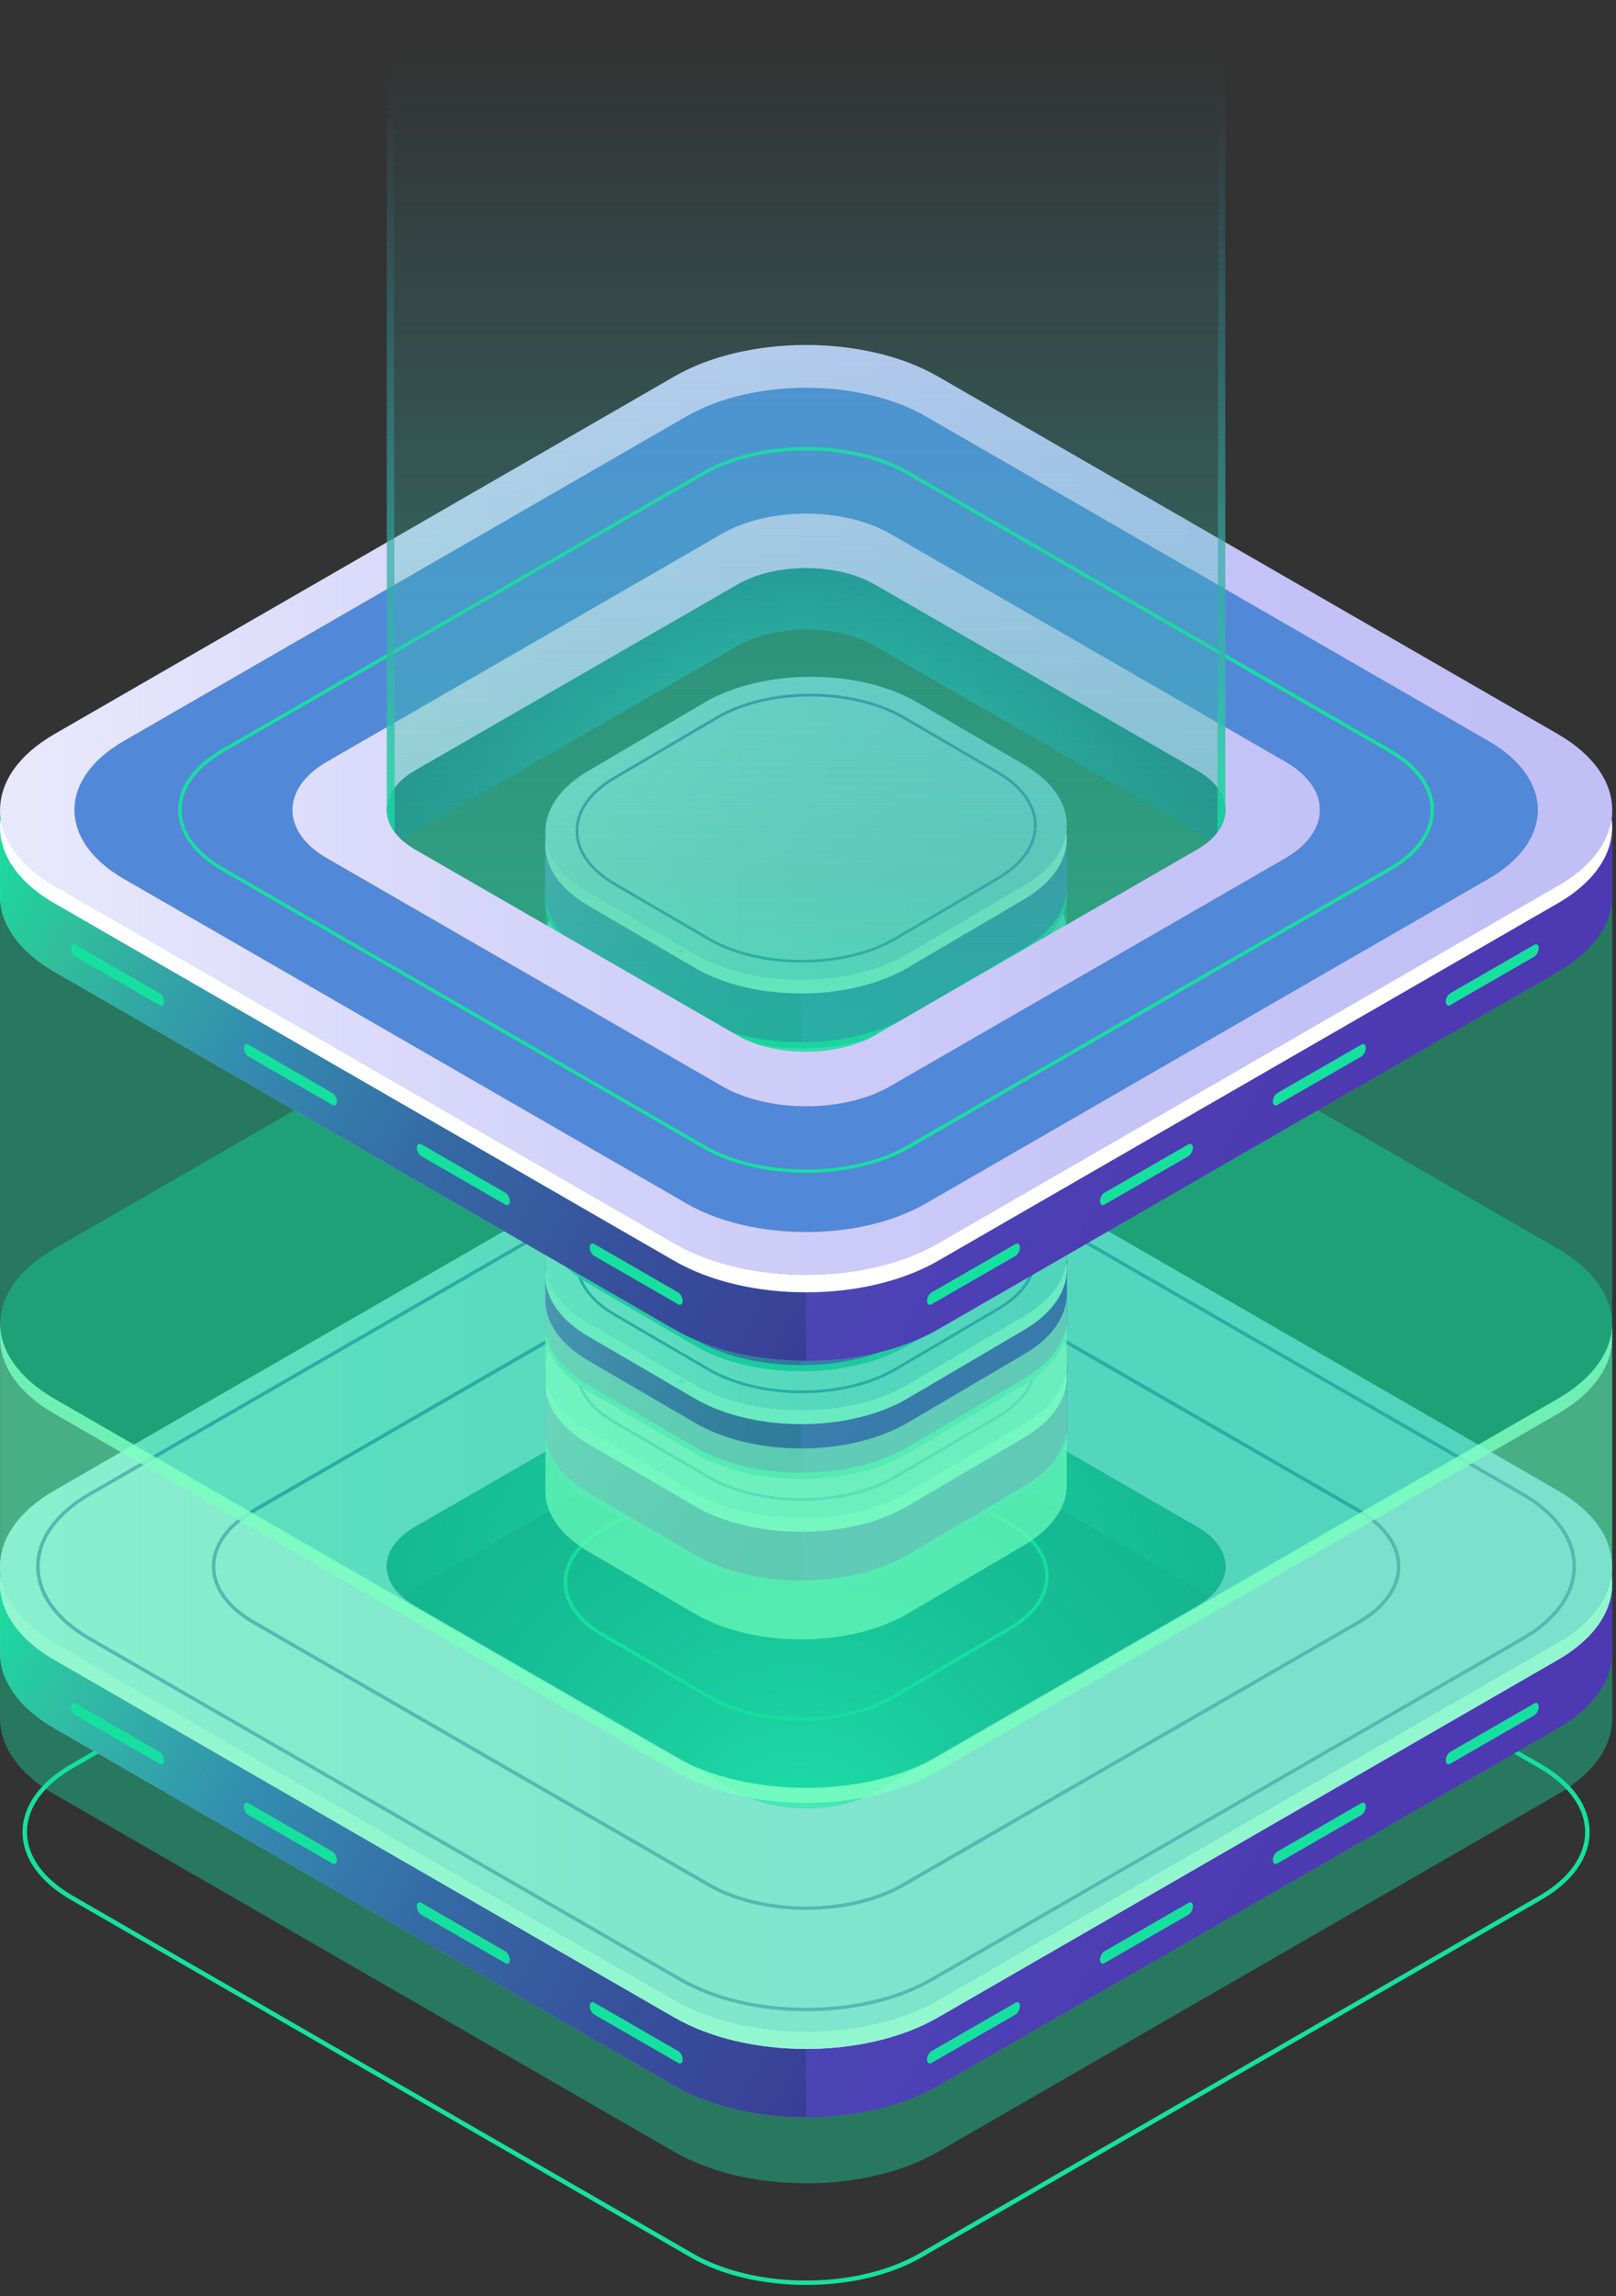<svg width="119" height="169" viewBox="0 0 119 169" fill="none" xmlns="http://www.w3.org/2000/svg">
<rect x="0" y="0" width="119" height="169" fill="#333333" stroke="none"/>
<path d="M59.359 168.167C56.282 168.167 53.212 167.491 50.872 166.146L5.217 139.823C2.923 138.504 1.66 136.732 1.66 134.835C1.66 132.944 2.923 131.172 5.217 129.846L50.872 103.523C55.552 100.826 63.165 100.826 67.845 103.523L113.5 129.846C115.795 131.172 117.057 132.937 117.057 134.835C117.057 136.725 115.795 138.497 113.5 139.823L67.845 166.146C65.505 167.491 62.435 168.167 59.359 168.167ZM59.359 101.823C56.341 101.823 53.33 102.486 51.036 103.806L5.381 130.128C3.192 131.388 1.989 133.062 1.989 134.828C1.989 136.6 3.192 138.268 5.381 139.535L51.036 165.857C55.625 168.502 63.093 168.502 67.681 165.857L113.336 139.535C115.525 138.274 116.728 136.6 116.728 134.835C116.728 133.069 115.525 131.395 113.336 130.128L67.681 103.806C65.387 102.486 62.369 101.823 59.359 101.823Z" fill="#16E09E"/>
<path opacity="0.4" d="M118.72 126.301V120.991L115.861 122.297C116.939 115.792 107.42 130.647 104.501 131.054L71.79 150.155L57.512 151.134L11.942 131.822L12.994 131.218C9.102 129.4 6.999 125.244 4.895 121.457L1.825 123.282L0.004 121.161V126.472C0.004 128.494 1.339 130.522 4.014 132.058L49.669 158.38C55.014 161.459 63.711 161.459 69.055 158.38L114.71 132.058C117.34 130.542 118.674 128.559 118.72 126.57C118.72 126.472 118.714 126.387 118.72 126.301Z" fill="#16E09E"/>
<path d="M118.72 121.443V115.286L115.861 113.698C115.052 118.575 109.307 121.785 104.501 122.454L71.79 141.556L57.512 146.702L11.942 123.222L12.994 122.612C9.102 120.793 6.999 116.638 4.895 112.851L1.825 114.676L0.004 115.188V121.614C0.004 123.636 1.339 125.664 4.014 127.2L49.669 153.523C55.014 156.601 63.711 156.601 69.055 153.523L114.71 127.2C117.34 125.684 118.674 123.701 118.72 121.712C118.72 121.621 118.714 121.535 118.72 121.443Z" fill="url(#paint0_linear_123_12420)"/>
<path d="M118.72 121.443V115.286L115.861 113.698C115.052 118.575 109.307 121.785 104.501 122.454L71.79 141.556L57.512 146.702L11.942 123.222L12.994 122.612C9.102 120.793 6.999 116.638 4.895 112.851L1.825 114.676L0.004 115.188V121.614C0.004 123.636 1.339 125.664 4.014 127.2L49.669 153.523C55.014 156.601 63.711 156.601 69.055 153.523L114.71 127.2C117.34 125.684 118.674 123.701 118.72 121.712C118.72 121.621 118.714 121.535 118.72 121.443Z" fill="url(#paint1_linear_123_12420)"/>
<path opacity="0.3" d="M104.502 122.455L71.791 141.556L59.366 146.04V155.834C62.877 155.834 66.387 155.066 69.063 153.523L114.718 127.201C117.347 125.684 118.682 123.702 118.728 121.713C118.728 121.621 118.728 121.536 118.721 121.444L118.728 125.619V115.287L116.111 113.836H115.835C114.941 118.634 109.255 121.792 104.502 122.455Z" fill="#7C4EFF"/>
<path d="M49.663 147.195L4.008 120.872C-1.336 117.794 -1.336 112.779 4.008 109.694L49.663 83.371C55.008 80.293 63.705 80.293 69.05 83.371L114.705 109.694C120.049 112.772 120.049 117.787 114.705 120.872L69.05 147.195C63.712 150.28 55.014 150.28 49.663 147.195Z" fill="url(#paint2_linear_123_12420)"/>
<path d="M54.319 131.88L30.574 118.194C27.793 116.592 27.793 113.98 30.574 112.378L54.319 98.692C57.099 97.09 61.622 97.09 64.403 98.692L88.147 112.378C90.928 113.98 90.928 116.586 88.147 118.194L64.403 131.88C61.622 133.489 57.099 133.489 54.319 131.88Z" fill="#7C4EFF"/>
<path d="M54.319 131.88L30.574 118.194C27.793 116.592 27.793 113.98 30.574 112.378L54.319 98.692C57.099 97.09 61.622 97.09 64.403 98.692L88.147 112.378C90.928 113.98 90.928 116.586 88.147 118.194L64.403 131.88C61.622 133.489 57.099 133.489 54.319 131.88Z" fill="url(#paint3_radial_123_12420)"/>
<path d="M29.659 117.544C29.922 117.315 30.224 117.098 30.573 116.894L54.317 103.208C57.098 101.606 61.621 101.606 64.402 103.208L88.146 116.894C88.495 117.098 88.804 117.315 89.06 117.544C90.881 115.949 90.572 113.776 88.146 112.378L64.402 98.692C61.621 97.09 57.098 97.09 54.317 98.692L30.573 112.378C28.14 113.783 27.838 115.949 29.659 117.544Z" fill="url(#paint4_radial_123_12420)"/>
<path d="M59.359 148.022C55.994 148.022 52.621 147.28 50.057 145.803L6.545 120.721C4.041 119.277 2.66 117.347 2.66 115.286C2.66 113.225 4.041 111.295 6.545 109.851L50.051 84.769C55.178 81.809 63.527 81.816 68.655 84.769L112.167 109.851C114.671 111.295 116.052 113.225 116.052 115.286C116.052 117.347 114.671 119.277 112.167 120.721L68.661 145.803C66.097 147.287 62.732 148.022 59.359 148.022ZM50.189 145.587C55.251 148.501 63.481 148.501 68.536 145.587L112.042 120.505C114.468 119.107 115.795 117.256 115.795 115.286C115.795 113.317 114.461 111.466 112.042 110.068L68.53 84.986C63.468 82.072 55.238 82.072 50.182 84.986L6.677 110.068C4.251 111.466 2.923 113.317 2.923 115.286C2.923 117.256 4.258 119.107 6.684 120.505L50.189 145.587Z" fill="#5351AF"/>
<path d="M59.361 140.565C56.757 140.565 54.154 139.994 52.169 138.852L18.61 119.507C16.67 118.391 15.599 116.888 15.599 115.286C15.599 113.685 16.67 112.188 18.61 111.065L52.169 91.721C56.133 89.436 62.582 89.436 66.552 91.721L100.112 111.065C102.051 112.188 103.122 113.685 103.122 115.286C103.122 116.888 102.051 118.385 100.112 119.507L66.552 138.852C64.567 139.994 61.964 140.565 59.361 140.565ZM59.361 90.257C56.803 90.257 54.246 90.822 52.3 91.944L18.741 111.289C16.881 112.359 15.855 113.783 15.855 115.286C15.855 116.789 16.881 118.214 18.741 119.284L52.3 138.628C56.192 140.873 62.529 140.873 66.421 138.628L99.98 119.284C101.84 118.214 102.866 116.796 102.866 115.286C102.866 113.783 101.84 112.359 99.98 111.289L66.421 91.944C64.475 90.822 61.918 90.257 59.361 90.257Z" fill="#5351AF"/>
<g opacity="0.4">
<path d="M54.319 131.88L30.574 118.194C27.793 116.592 27.793 113.98 30.574 112.378L54.319 98.692C57.099 97.09 61.622 97.09 64.403 98.692L88.147 112.378C90.928 113.98 90.928 116.586 88.147 118.194L64.403 131.88C61.622 133.489 57.099 133.489 54.319 131.88Z" fill="#16E09E"/>
</g>
<path d="M114.711 120.879L69.056 147.201C63.712 150.28 55.015 150.28 49.67 147.201L4.015 120.879C1.629 119.501 0.308 117.735 0.051 115.936C-0.264 118.168 1.057 120.466 4.015 122.166L49.67 148.488C55.015 151.567 63.712 151.567 69.056 148.488L114.711 122.166C117.67 120.459 118.984 118.168 118.669 115.936C118.419 117.735 117.098 119.501 114.711 120.879Z" fill="white"/>
<path opacity="0.4" d="M114.71 91.898L69.055 65.576C63.711 62.498 55.014 62.491 49.669 65.576L4.014 91.898C-1.331 94.977 -1.331 99.992 4.014 103.077L49.669 129.4C55.014 132.478 63.711 132.478 69.055 129.4L114.71 103.077C120.055 99.999 120.055 94.984 114.71 91.898Z" fill="#16E09E"/>
<path d="M58.999 126.649C56.534 126.649 54.075 126.111 52.202 125.028L44.346 120.446C42.512 119.389 41.5 117.971 41.5 116.455C41.5 114.938 42.512 113.521 44.346 112.464L52.925 107.422C56.672 105.263 62.773 105.263 66.52 107.422L74.375 112.004C76.21 113.061 77.222 114.479 77.222 115.995C77.222 117.512 76.21 118.929 74.375 119.986L65.797 125.028C63.923 126.111 61.465 126.649 58.999 126.649ZM52.333 124.804C56.008 126.925 61.997 126.925 65.672 124.804L74.251 119.763C76.006 118.752 76.972 117.413 76.972 115.989C76.972 114.571 76.006 113.232 74.251 112.214L66.395 107.632C62.72 105.512 56.731 105.512 53.057 107.632L44.484 112.674C42.729 113.685 41.763 115.024 41.763 116.448C41.763 117.866 42.729 119.212 44.484 120.223L52.333 124.804Z" fill="#16E09E"/>
<path opacity="0.4" d="M78.556 109.156V104.902L76.261 105.946C77.123 100.734 69.497 112.635 67.163 112.956L68.951 112.214L57.513 112.996L49.723 114.026L50.565 113.54C47.442 112.083 45.766 108.755 44.076 105.716L41.618 107.18L40.158 105.486V109.74C40.158 111.361 41.23 112.982 43.373 114.217L51.228 118.798C55.508 121.266 62.476 121.266 66.762 118.798L75.341 113.757C77.445 112.543 78.516 110.954 78.549 109.359C78.556 109.293 78.556 109.228 78.556 109.156Z" fill="#16E09E"/>
<path d="M78.557 105.27V100.333L76.262 99.06C75.618 102.966 71.01 105.539 67.164 106.07L68.952 105.329L57.514 109.451L49.724 107.14L50.565 106.655C47.443 105.197 45.766 101.869 44.077 98.83L41.618 100.294L40.159 100.701V105.847C40.159 107.469 41.23 109.09 43.374 110.324L51.229 114.906C55.509 117.374 62.477 117.374 66.763 114.906L75.342 109.864C77.446 108.65 78.517 107.062 78.55 105.466C78.557 105.407 78.557 105.335 78.557 105.27Z" fill="url(#paint5_linear_123_12420)"/>
<path d="M78.557 105.27V100.333L76.262 99.06C75.618 102.966 71.01 105.539 67.164 106.07L68.952 105.329L57.514 109.451L49.724 107.14L50.565 106.655C47.443 105.197 45.766 101.869 44.077 98.83L41.618 100.294L40.159 100.701V105.847C40.159 107.469 41.23 109.09 43.374 110.324L51.229 114.906C55.509 117.374 62.477 117.374 66.763 114.906L75.342 109.864C77.446 108.65 78.517 107.062 78.55 105.466C78.557 105.407 78.557 105.335 78.557 105.27Z" fill="url(#paint6_linear_123_12420)"/>
<path opacity="0.3" d="M67.164 106.077L68.953 105.335L59 108.926V116.777C61.813 116.777 64.627 116.159 66.77 114.925L75.349 109.884C77.452 108.67 78.524 107.081 78.557 105.486C78.557 105.414 78.557 105.342 78.55 105.27L78.557 108.611V100.333L76.46 99.171H76.243C75.526 103.011 70.977 105.545 67.164 106.077Z" fill="#7C4EFF"/>
<path d="M51.235 109.851L43.38 105.27C39.1 102.801 39.1 98.784 43.38 96.316L51.958 91.275C56.238 88.807 63.206 88.807 67.492 91.275L75.348 95.856C79.627 98.325 79.627 102.342 75.348 104.81L66.769 109.851C62.483 112.319 55.515 112.319 51.235 109.851Z" fill="url(#paint7_linear_123_12420)"/>
<path d="M59.046 110.462C56.555 110.462 54.063 109.917 52.163 108.821L45.254 104.79C43.401 103.72 42.382 102.289 42.382 100.766C42.382 99.237 43.401 97.813 45.254 96.743L52.794 92.312C56.588 90.126 62.76 90.126 66.56 92.312L73.469 96.342C75.323 97.412 76.342 98.843 76.342 100.366C76.342 101.895 75.323 103.32 73.469 104.39L65.929 108.821C64.029 109.917 61.538 110.462 59.046 110.462ZM52.269 108.643C56.009 110.796 62.09 110.796 65.824 108.643L73.364 104.213C75.152 103.182 76.138 101.817 76.138 100.366C76.138 98.915 75.152 97.55 73.364 96.519L66.455 92.489C62.721 90.336 56.634 90.336 52.9 92.489L45.36 96.92C43.572 97.95 42.585 99.316 42.585 100.766C42.585 102.217 43.572 103.582 45.36 104.613L52.269 108.643Z" fill="#5351AF"/>
<path d="M75.343 104.81L66.764 109.851C62.484 112.319 55.516 112.319 51.23 109.851L43.374 105.269C41.461 104.166 40.403 102.755 40.199 101.304C39.949 103.096 41.001 104.934 43.374 106.3L51.23 110.882C55.51 113.35 62.478 113.35 66.764 110.882L75.343 105.84C77.709 104.475 78.768 102.637 78.518 100.845C78.314 102.296 77.262 103.707 75.343 104.81Z" fill="white"/>
<path opacity="0.4" d="M49.729 109.694L50.452 109.596C50.354 109.55 50.255 109.497 50.157 109.445L49.729 109.694Z" fill="#16E09E"/>
<path opacity="0.4" d="M67.683 108.421H67.644L67.164 108.618C67.315 108.598 67.486 108.526 67.683 108.421Z" fill="#16E09E"/>
<path opacity="0.4" d="M76.32 101.581C76.333 101.417 76.333 101.286 76.32 101.167C76.307 101.299 76.294 101.443 76.261 101.608L76.32 101.581Z" fill="#16E09E"/>
<path opacity="0.8" d="M78.555 104.817C78.555 104.889 78.555 104.955 78.555 105.027C78.523 106.622 77.451 108.211 75.347 109.425L66.769 114.466C62.489 116.934 55.521 116.934 51.235 114.466L43.379 109.884C41.236 108.65 40.164 107.029 40.164 105.408V105.861C40.164 107.482 41.236 109.103 43.379 110.337L51.235 114.919C55.514 117.387 62.483 117.387 66.769 114.919L75.347 109.878C77.451 108.663 78.523 107.075 78.555 105.48C78.555 105.408 78.555 105.335 78.549 105.263H78.555V104.817Z" fill="#16E09E"/>
<path opacity="0.4" d="M78.556 101.232V96.979L76.261 98.022C77.123 92.811 69.497 104.711 67.163 105.033L68.951 104.291L57.513 105.072L49.723 106.103L50.565 105.617C47.442 104.16 45.766 100.832 44.076 97.793L41.618 99.257L40.158 97.563V101.817C40.158 103.438 41.23 105.059 43.373 106.293L51.228 110.875C55.508 113.343 62.476 113.343 66.762 110.875L75.341 105.834C77.445 104.62 78.516 103.031 78.549 101.436C78.556 101.37 78.556 101.305 78.556 101.232Z" fill="#16E09E"/>
<path d="M78.557 97.346V92.41L76.262 91.137C75.618 95.042 71.01 97.616 67.164 98.147L68.952 97.406L57.514 101.528L49.724 99.217L50.565 98.731C47.443 97.274 45.766 93.946 44.077 90.907L41.618 92.371L40.159 92.778V97.924C40.159 99.545 41.23 101.167 43.374 102.401L51.229 106.983C55.509 109.451 62.477 109.451 66.763 106.983L75.342 101.941C77.446 100.727 78.517 99.138 78.55 97.543C78.557 97.484 78.557 97.412 78.557 97.346Z" fill="url(#paint8_linear_123_12420)"/>
<path d="M78.557 97.346V92.41L76.262 91.137C75.618 95.042 71.01 97.616 67.164 98.147L68.952 97.406L57.514 101.528L49.724 99.217L50.565 98.731C47.443 97.274 45.766 93.946 44.077 90.907L41.618 92.371L40.159 92.778V97.924C40.159 99.545 41.23 101.167 43.374 102.401L51.229 106.983C55.509 109.451 62.477 109.451 66.763 106.983L75.342 101.941C77.446 100.727 78.517 99.138 78.55 97.543C78.557 97.484 78.557 97.412 78.557 97.346Z" fill="url(#paint9_linear_123_12420)"/>
<path opacity="0.3" d="M67.164 98.154L68.953 97.412L59 101.002V108.853C61.813 108.853 64.627 108.236 66.77 107.002L75.349 101.961C77.452 100.746 78.524 99.158 78.557 97.563C78.557 97.491 78.557 97.418 78.55 97.346L78.557 100.687V92.41L76.46 91.248H76.243C75.526 95.088 70.977 97.622 67.164 98.154Z" fill="#7C4EFF"/>
<path d="M51.236 101.928L43.38 97.346C39.1 94.878 39.1 90.861 43.38 88.393L51.959 83.351C56.238 80.883 63.206 80.883 67.493 83.351L75.348 87.933C79.628 90.401 79.628 94.419 75.348 96.887L66.769 101.928C62.483 104.396 55.515 104.396 51.236 101.928Z" fill="url(#paint10_linear_123_12420)"/>
<path d="M59.046 102.539C56.555 102.539 54.063 101.994 52.163 100.898L45.254 96.867C43.401 95.797 42.382 94.366 42.382 92.843C42.382 91.314 43.401 89.889 45.254 88.82L52.794 84.389C56.588 82.203 62.76 82.203 66.56 84.389L73.469 88.419C75.323 89.489 76.342 90.92 76.342 92.443C76.342 93.972 75.323 95.397 73.469 96.467L65.929 100.898C64.029 101.994 61.538 102.539 59.046 102.539ZM52.269 100.72C56.009 102.873 62.09 102.873 65.824 100.72L73.364 96.29C75.152 95.259 76.138 93.894 76.138 92.443C76.138 90.992 75.152 89.627 73.364 88.596L66.455 84.566C62.721 82.413 56.634 82.413 52.9 84.566L45.36 88.997C43.572 90.027 42.585 91.393 42.585 92.843C42.585 94.294 43.572 95.659 45.36 96.69L52.269 100.72Z" fill="#5351AF"/>
<path d="M75.343 96.887L66.764 101.928C62.484 104.396 55.516 104.396 51.23 101.928L43.374 97.346C41.461 96.244 40.403 94.832 40.199 93.382C39.949 95.174 41.001 97.012 43.374 98.377L51.23 102.959C55.51 105.427 62.478 105.427 66.764 102.959L75.343 97.918C77.709 96.552 78.768 94.714 78.518 92.922C78.314 94.373 77.262 95.784 75.343 96.887Z" fill="white"/>
<path opacity="0.4" d="M49.729 101.771L50.452 101.672C50.354 101.626 50.255 101.574 50.157 101.521L49.729 101.771Z" fill="#16E09E"/>
<path opacity="0.4" d="M67.683 100.497H67.644L67.164 100.694C67.315 100.675 67.486 100.602 67.683 100.497Z" fill="#16E09E"/>
<path opacity="0.4" d="M76.32 93.658C76.333 93.493 76.333 93.362 76.32 93.244C76.307 93.375 76.294 93.52 76.261 93.684L76.32 93.658Z" fill="#16E09E"/>
<path opacity="0.8" d="M78.555 96.893C78.555 96.965 78.555 97.031 78.555 97.103C78.523 98.698 77.451 100.287 75.347 101.501L66.769 106.542C62.489 109.011 55.521 109.011 51.235 106.542L43.379 101.961C41.236 100.727 40.164 99.105 40.164 97.484V97.937C40.164 99.558 41.236 101.179 43.379 102.414L51.235 106.995C55.514 109.463 62.483 109.463 66.769 106.995L75.347 101.954C77.451 100.74 78.523 99.151 78.555 97.556C78.555 97.484 78.555 97.412 78.549 97.339H78.555V96.893Z" fill="#16E09E"/>
<path opacity="0.4" d="M78.556 93.31V89.056L76.261 90.1C77.123 84.888 69.497 96.789 67.163 97.111L68.951 96.369L57.513 97.15L49.723 98.18L50.565 97.695C47.442 96.237 45.766 92.909 44.076 89.87L41.618 91.334L40.158 89.641V93.894C40.158 95.515 41.23 97.137 43.373 98.371L51.228 102.953C55.508 105.421 62.476 105.421 66.762 102.953L75.341 97.911C77.445 96.697 78.516 95.108 78.549 93.513C78.556 93.448 78.556 93.376 78.556 93.31Z" fill="#16E09E"/>
<path d="M78.557 89.424V84.487L76.262 83.214C75.618 87.12 71.01 89.693 67.164 90.224L68.952 89.483L57.514 93.605L49.724 91.294L50.565 90.809C47.443 89.351 45.766 86.023 44.077 82.984L41.618 84.448L40.159 84.855V90.001C40.159 91.623 41.23 93.244 43.374 94.478L51.229 99.06C55.509 101.528 62.477 101.528 66.763 99.06L75.342 94.019C77.446 92.804 78.517 91.216 78.55 89.621C78.557 89.561 78.557 89.489 78.557 89.424Z" fill="url(#paint11_linear_123_12420)"/>
<path d="M78.557 89.424V84.487L76.262 83.214C75.618 87.12 71.01 89.693 67.164 90.224L68.952 89.483L57.514 93.605L49.724 91.294L50.565 90.809C47.443 89.351 45.766 86.023 44.077 82.984L41.618 84.448L40.159 84.855V90.001C40.159 91.623 41.23 93.244 43.374 94.478L51.229 99.06C55.509 101.528 62.477 101.528 66.763 99.06L75.342 94.019C77.446 92.804 78.517 91.216 78.55 89.621C78.557 89.561 78.557 89.489 78.557 89.424Z" fill="url(#paint12_linear_123_12420)"/>
<path opacity="0.3" d="M67.164 90.225L68.953 89.483L59 93.073V100.924C61.813 100.924 64.627 100.307 66.77 99.073L75.349 94.032C77.452 92.817 78.524 91.229 78.557 89.634C78.557 89.562 78.557 89.489 78.55 89.417L78.557 92.758V84.481L76.46 83.319H76.243C75.526 87.166 70.977 89.7 67.164 90.225Z" fill="#7C4EFF"/>
<path d="M51.235 94.005L43.38 89.424C39.1 86.955 39.1 82.938 43.38 80.47L51.958 75.429C56.238 72.961 63.206 72.961 67.492 75.429L75.348 80.01C79.627 82.479 79.627 86.496 75.348 88.964L66.769 94.005C62.483 96.474 55.515 96.474 51.235 94.005Z" fill="url(#paint13_linear_123_12420)"/>
<path d="M59.046 94.616C56.555 94.616 54.063 94.071 52.163 92.975L45.254 88.945C43.401 87.875 42.382 86.444 42.382 84.921C42.382 83.391 43.401 81.967 45.254 80.897L52.794 76.466C56.588 74.28 62.76 74.28 66.56 76.466L73.469 80.496C75.323 81.566 76.342 82.997 76.342 84.52C76.342 86.05 75.323 87.474 73.469 88.544L65.929 92.975C64.029 94.071 61.538 94.616 59.046 94.616ZM52.269 92.798C56.002 94.951 62.09 94.951 65.824 92.798L73.364 88.367C75.152 87.336 76.138 85.971 76.138 84.52C76.138 83.07 75.152 81.704 73.364 80.674L66.455 76.643C62.721 74.49 56.634 74.49 52.9 76.643L45.36 81.074C43.572 82.105 42.585 83.47 42.585 84.921C42.585 86.371 43.572 87.737 45.36 88.767L52.269 92.798Z" fill="#5351AF"/>
<path d="M75.343 88.964L66.764 94.005C62.484 96.473 55.516 96.473 51.23 94.005L43.374 89.423C41.461 88.32 40.403 86.909 40.199 85.459C39.949 87.244 41.001 89.088 43.374 90.454L51.23 95.036C55.51 97.504 62.478 97.504 66.764 95.036L75.343 89.994C77.709 88.629 78.768 86.791 78.518 84.999C78.314 86.45 77.262 87.861 75.343 88.964Z" fill="white"/>
<path opacity="0.4" d="M49.729 93.848L50.452 93.75C50.354 93.704 50.255 93.651 50.157 93.599L49.729 93.848Z" fill="#16E09E"/>
<path opacity="0.4" d="M67.683 92.575H67.644L67.164 92.772C67.315 92.752 67.486 92.68 67.683 92.575Z" fill="#16E09E"/>
<path opacity="0.4" d="M76.32 85.735C76.333 85.571 76.333 85.439 76.32 85.321C76.307 85.453 76.294 85.597 76.261 85.761L76.32 85.735Z" fill="#16E09E"/>
<path opacity="0.8" d="M78.555 88.971C78.555 89.043 78.555 89.109 78.555 89.181C78.523 90.776 77.451 92.365 75.347 93.579L66.769 98.62C62.489 101.088 55.521 101.088 51.235 98.62L43.379 94.038C41.236 92.804 40.164 91.183 40.164 89.562V90.015C40.164 91.636 41.236 93.257 43.379 94.491L51.235 99.073C55.514 101.541 62.483 101.541 66.769 99.073L75.347 94.032C77.451 92.818 78.523 91.229 78.555 89.634C78.555 89.562 78.555 89.49 78.549 89.417H78.555V88.971Z" fill="#16E09E"/>
<path opacity="0.4" d="M78.556 85.386V81.133L76.261 82.177C77.123 76.965 69.497 88.865 67.163 89.187L68.951 88.445L57.513 89.227L49.723 90.257L50.565 89.771C47.442 88.314 45.766 84.986 44.076 81.947L41.618 83.411L40.158 81.717V85.971C40.158 87.592 41.23 89.213 43.373 90.448L51.228 95.029C55.508 97.497 62.476 97.497 66.762 95.029L75.341 89.988C77.445 88.774 78.516 87.185 78.549 85.59C78.556 85.524 78.556 85.452 78.556 85.386Z" fill="#16E09E"/>
<path d="M78.557 81.501V76.564L76.262 75.291C75.618 79.197 71.01 81.77 67.164 82.301L68.952 81.56L57.514 85.682L49.724 83.371L50.565 82.885C47.443 81.428 45.766 78.1 44.077 75.061L41.618 76.525L40.159 76.932V82.078C40.159 83.7 41.23 85.321 43.374 86.555L51.229 91.137C55.509 93.605 62.477 93.605 66.763 91.137L75.342 86.095C77.446 84.881 78.517 83.293 78.55 81.697C78.557 81.638 78.557 81.566 78.557 81.501Z" fill="url(#paint14_linear_123_12420)"/>
<path d="M78.557 81.501V76.564L76.262 75.291C75.618 79.197 71.01 81.77 67.164 82.301L68.952 81.56L57.514 85.682L49.724 83.371L50.565 82.885C47.443 81.428 45.766 78.1 44.077 75.061L41.618 76.525L40.159 76.932V82.078C40.159 83.7 41.23 85.321 43.374 86.555L51.229 91.137C55.509 93.605 62.477 93.605 66.763 91.137L75.342 86.095C77.446 84.881 78.517 83.293 78.55 81.697C78.557 81.638 78.557 81.566 78.557 81.501Z" fill="url(#paint15_linear_123_12420)"/>
<path opacity="0.3" d="M67.164 82.301L68.953 81.559L59 85.15V93.001C61.813 93.001 64.627 92.384 66.77 91.15L75.349 86.109C77.452 84.894 78.524 83.306 78.557 81.71C78.557 81.638 78.557 81.566 78.55 81.494L78.557 84.835V76.558L76.46 75.396H76.243C75.526 79.242 70.977 81.776 67.164 82.301Z" fill="#7C4EFF"/>
<path d="M51.235 86.082L43.38 81.5C39.1 79.032 39.1 75.015 43.38 72.547L51.958 67.505C56.238 65.037 63.206 65.037 67.492 67.505L75.348 72.087C79.627 74.555 79.627 78.573 75.348 81.041L66.769 86.082C62.483 88.55 55.515 88.55 51.235 86.082Z" fill="url(#paint16_linear_123_12420)"/>
<path d="M59.046 86.693C56.555 86.693 54.063 86.148 52.163 85.052L45.254 81.021C43.401 79.951 42.382 78.52 42.382 76.997C42.382 75.468 43.401 74.043 45.254 72.974L52.794 68.543C56.588 66.357 62.76 66.357 66.56 68.543L73.469 72.573C75.323 73.643 76.342 75.074 76.342 76.597C76.342 78.126 75.323 79.551 73.469 80.621L65.929 85.052C64.029 86.148 61.538 86.693 59.046 86.693ZM52.269 84.874C56.009 87.028 62.09 87.028 65.824 84.874L73.364 80.444C75.152 79.413 76.138 78.048 76.138 76.597C76.138 75.146 75.152 73.781 73.364 72.75L66.455 68.72C62.721 66.567 56.634 66.567 52.9 68.72L45.36 73.151C43.572 74.181 42.585 75.547 42.585 76.997C42.585 78.448 43.572 79.813 45.36 80.844L52.269 84.874Z" fill="#5351AF"/>
<path d="M75.343 81.041L66.764 86.082C62.484 88.55 55.516 88.55 51.23 86.082L43.374 81.5C41.461 80.398 40.403 78.986 40.199 77.536C39.949 79.321 41.001 81.166 43.374 82.531L51.23 87.113C55.51 89.581 62.478 89.581 66.764 87.113L75.343 82.072C77.709 80.706 78.768 78.868 78.518 77.076C78.314 78.527 77.262 79.938 75.343 81.041Z" fill="white"/>
<path opacity="0.4" d="M49.729 85.925L50.452 85.826C50.354 85.78 50.255 85.728 50.157 85.675L49.729 85.925Z" fill="#16E09E"/>
<path opacity="0.4" d="M67.683 84.651H67.644L67.164 84.848C67.315 84.829 67.486 84.756 67.683 84.651Z" fill="#16E09E"/>
<path opacity="0.4" d="M76.32 77.812C76.333 77.647 76.333 77.51 76.32 77.398C76.307 77.529 76.294 77.674 76.261 77.838L76.32 77.812Z" fill="#16E09E"/>
<path opacity="0.8" d="M78.555 81.048C78.555 81.12 78.555 81.186 78.555 81.258C78.523 82.853 77.451 84.441 75.347 85.656L66.769 90.697C62.489 93.165 55.521 93.165 51.235 90.697L43.379 86.115C41.236 84.881 40.164 83.26 40.164 81.638V82.091C40.164 83.713 41.236 85.334 43.379 86.568L51.235 91.15C55.514 93.618 62.483 93.618 66.769 91.15L75.347 86.109C77.451 84.894 78.523 83.306 78.555 81.711C78.555 81.638 78.555 81.566 78.549 81.494H78.555V81.048Z" fill="#16E09E"/>
<path opacity="0.4" d="M78.556 77.463V73.21L76.261 74.254C77.123 69.041 69.497 80.942 67.163 81.264L68.951 80.522L57.513 81.303L49.723 82.334L50.565 81.848C47.442 80.391 45.766 77.063 44.076 74.024L41.618 75.488L40.158 73.794V78.048C40.158 79.669 41.23 81.29 43.373 82.524L51.228 87.106C55.508 89.574 62.476 89.574 66.762 87.106L75.341 82.065C77.445 80.85 78.516 79.262 78.549 77.667C78.556 77.601 78.556 77.529 78.556 77.463Z" fill="#16E09E"/>
<path d="M78.557 73.577V68.641L76.262 67.368C75.618 71.273 71.01 73.847 67.164 74.378L68.952 73.636L57.514 77.759L49.724 75.448L50.565 74.962C47.443 73.505 45.766 70.177 44.077 67.138L41.618 68.602L40.159 69.009V74.155C40.159 75.776 41.23 77.398 43.374 78.632L51.229 83.214C55.509 85.682 62.477 85.682 66.763 83.214L75.342 78.172C77.446 76.958 78.517 75.369 78.55 73.774C78.557 73.715 78.557 73.643 78.557 73.577Z" fill="url(#paint17_linear_123_12420)"/>
<path d="M78.557 73.577V68.641L76.262 67.368C75.618 71.273 71.01 73.847 67.164 74.378L68.952 73.636L57.514 77.759L49.724 75.448L50.565 74.962C47.443 73.505 45.766 70.177 44.077 67.138L41.618 68.602L40.159 69.009V74.155C40.159 75.776 41.23 77.398 43.374 78.632L51.229 83.214C55.509 85.682 62.477 85.682 66.763 83.214L75.342 78.172C77.446 76.958 78.517 75.369 78.55 73.774C78.557 73.715 78.557 73.643 78.557 73.577Z" fill="url(#paint18_linear_123_12420)"/>
<path opacity="0.3" d="M67.164 74.378L68.953 73.637L59 77.227V85.078C61.813 85.078 64.627 84.461 66.77 83.227L75.349 78.186C77.452 76.971 78.524 75.383 78.557 73.788C78.557 73.715 78.557 73.643 78.55 73.571L78.557 76.912V68.635L76.46 67.473H76.243C75.526 71.32 70.977 73.853 67.164 74.378Z" fill="#7C4EFF"/>
<path d="M51.235 78.159L43.38 73.578C39.1 71.109 39.1 67.092 43.38 64.624L51.958 59.583C56.238 57.115 63.206 57.115 67.492 59.583L75.348 64.165C79.627 66.633 79.627 70.65 75.348 73.118L66.769 78.159C62.483 80.628 55.515 80.628 51.235 78.159Z" fill="url(#paint19_linear_123_12420)"/>
<path d="M59.046 78.77C56.555 78.77 54.063 78.225 52.163 77.129L45.254 73.098C43.401 72.028 42.382 70.597 42.382 69.075C42.382 67.545 43.401 66.121 45.254 65.051L52.794 60.62C56.588 58.434 62.76 58.434 66.56 60.62L73.469 64.65C75.323 65.72 76.342 67.151 76.342 68.674C76.342 70.204 75.323 71.628 73.469 72.698L65.929 77.129C64.029 78.225 61.538 78.77 59.046 78.77ZM52.269 76.951C56.009 79.105 62.09 79.105 65.824 76.951L73.364 72.521C75.152 71.49 76.138 70.125 76.138 68.674C76.138 67.223 75.152 65.858 73.364 64.828L66.455 60.797C62.714 58.644 56.634 58.644 52.9 60.797L45.36 65.228C43.572 66.258 42.585 67.624 42.585 69.075C42.585 70.525 43.572 71.891 45.36 72.921L52.269 76.951Z" fill="#5351AF"/>
<path d="M75.343 73.118L66.764 78.159C62.484 80.627 55.516 80.627 51.23 78.159L43.374 73.577C41.461 72.475 40.403 71.063 40.199 69.613C39.949 71.405 41.001 73.243 43.374 74.608L51.23 79.19C55.51 81.658 62.478 81.658 66.764 79.19L75.343 74.148C77.709 72.783 78.768 70.945 78.518 69.153C78.314 70.604 77.262 72.015 75.343 73.118Z" fill="white"/>
<path opacity="0.4" d="M49.729 78.002L50.452 77.904C50.354 77.858 50.255 77.805 50.157 77.752L49.729 78.002Z" fill="#16E09E"/>
<path opacity="0.4" d="M67.683 76.728H67.644L67.164 76.926C67.315 76.906 67.486 76.834 67.683 76.728Z" fill="#16E09E"/>
<path opacity="0.4" d="M76.32 69.889C76.333 69.725 76.333 69.593 76.32 69.475C76.307 69.607 76.294 69.751 76.261 69.915L76.32 69.889Z" fill="#16E09E"/>
<path opacity="0.8" d="M78.555 73.125C78.555 73.197 78.555 73.263 78.555 73.335C78.523 74.93 77.451 76.518 75.347 77.733L66.769 82.774C62.489 85.242 55.521 85.242 51.235 82.774L43.379 78.192C41.236 76.958 40.164 75.337 40.164 73.716V74.168C40.164 75.79 41.236 77.411 43.379 78.645L51.235 83.227C55.514 85.695 62.483 85.695 66.769 83.227L75.347 78.186C77.451 76.971 78.523 75.383 78.555 73.788C78.555 73.716 78.555 73.643 78.549 73.571H78.555V73.125Z" fill="#16E09E"/>
<path opacity="0.4" d="M78.556 69.541V65.287L76.261 66.331C77.123 61.119 69.497 73.02 67.163 73.341L68.951 72.6L57.513 73.381L49.723 74.411L50.565 73.926C47.442 72.468 45.766 69.14 44.076 66.101L41.618 67.565L40.158 65.871V70.125C40.158 71.746 41.23 73.368 43.373 74.602L51.228 79.184C55.508 81.652 62.476 81.652 66.762 79.184L75.341 74.142C77.445 72.928 78.516 71.339 78.549 69.744C78.556 69.679 78.556 69.606 78.556 69.541Z" fill="#16E09E"/>
<path d="M78.557 65.655V60.718L76.262 59.445C75.618 63.351 71.01 65.924 67.164 66.456L68.952 65.714L57.514 69.836L49.724 67.526L50.565 67.04C47.443 65.583 45.766 62.255 44.077 59.215L41.618 60.679L40.159 61.086V66.232C40.159 67.854 41.23 69.475 43.374 70.709L51.229 75.291C55.509 77.759 62.477 77.759 66.763 75.291L75.342 70.25C77.446 69.035 78.517 67.447 78.55 65.852C78.557 65.793 78.557 65.72 78.557 65.655Z" fill="url(#paint20_linear_123_12420)"/>
<path d="M78.557 65.655V60.718L76.262 59.445C75.618 63.351 71.01 65.924 67.164 66.456L68.952 65.714L57.514 69.836L49.724 67.526L50.565 67.04C47.443 65.583 45.766 62.255 44.077 59.215L41.618 60.679L40.159 61.086V66.232C40.159 67.854 41.23 69.475 43.374 70.709L51.229 75.291C55.509 77.759 62.477 77.759 66.763 75.291L75.342 70.25C77.446 69.035 78.517 67.447 78.55 65.852C78.557 65.793 78.557 65.72 78.557 65.655Z" fill="url(#paint21_linear_123_12420)"/>
<path opacity="0.3" d="M67.164 66.456L68.953 65.714L59 69.304V77.155C61.813 77.155 64.627 76.538 66.77 75.304L75.349 70.263C77.452 69.048 78.524 67.46 78.557 65.865C78.557 65.793 78.557 65.72 78.55 65.648L78.557 68.989V60.712L76.46 59.55H76.243C75.526 63.397 70.977 65.93 67.164 66.456Z" fill="#7C4EFF"/>
<path d="M51.235 70.237L43.38 65.655C39.1 63.187 39.1 59.169 43.38 56.701L51.958 51.66C56.238 49.192 63.206 49.192 67.492 51.66L75.348 56.242C79.627 58.71 79.627 62.727 75.348 65.195L66.769 70.237C62.483 72.705 55.515 72.705 51.235 70.237Z" fill="url(#paint22_linear_123_12420)"/>
<path d="M59.046 70.847C56.555 70.847 54.063 70.302 52.163 69.206L45.254 65.175C43.401 64.106 42.382 62.675 42.382 61.152C42.382 59.622 43.401 58.198 45.254 57.128L52.794 52.697C56.588 50.511 62.76 50.511 66.56 52.697L73.469 56.727C75.323 57.797 76.342 59.228 76.342 60.751C76.342 62.281 75.323 63.705 73.469 64.775L65.929 69.206C64.029 70.302 61.538 70.847 59.046 70.847ZM52.269 69.029C56.009 71.182 62.09 71.182 65.824 69.029L73.364 64.598C75.152 63.567 76.138 62.202 76.138 60.751C76.138 59.301 75.152 57.935 73.364 56.905L66.455 52.874C62.721 50.721 56.634 50.721 52.9 52.874L45.36 57.305C43.572 58.336 42.585 59.701 42.585 61.152C42.585 62.602 43.572 63.968 45.36 64.998L52.269 69.029Z" fill="#5351AF"/>
<path d="M75.343 65.195L66.764 70.236C62.484 72.704 55.516 72.704 51.23 70.236L43.374 65.654C41.461 64.552 40.403 63.14 40.199 61.69C39.949 63.475 41.001 65.32 43.374 66.685L51.23 71.267C55.51 73.735 62.478 73.735 66.764 71.267L75.343 66.226C77.709 64.86 78.768 63.022 78.518 61.23C78.314 62.681 77.262 64.092 75.343 65.195Z" fill="white"/>
<path opacity="0.4" d="M49.729 70.079L50.452 69.981C50.354 69.935 50.255 69.882 50.157 69.83L49.729 70.079Z" fill="#16E09E"/>
<path opacity="0.4" d="M67.683 68.805H67.644L67.164 69.003C67.315 68.983 67.486 68.911 67.683 68.805Z" fill="#16E09E"/>
<path opacity="0.4" d="M76.32 61.966C76.333 61.802 76.333 61.67 76.32 61.552C76.307 61.684 76.294 61.828 76.261 61.992L76.32 61.966Z" fill="#16E09E"/>
<path opacity="0.8" d="M78.555 65.202C78.555 65.274 78.555 65.34 78.555 65.412C78.523 67.007 77.451 68.595 75.347 69.81L66.769 74.851C62.489 77.319 55.521 77.319 51.235 74.851L43.379 70.269C41.236 69.035 40.164 67.414 40.164 65.792V66.245C40.164 67.867 41.236 69.488 43.379 70.722L51.235 75.304C55.514 77.772 62.483 77.772 66.769 75.304L75.347 70.263C77.451 69.048 78.523 67.46 78.555 65.865C78.555 65.792 78.555 65.72 78.549 65.648H78.555V65.202Z" fill="#16E09E"/>
<path opacity="0.4" d="M118.72 116.409V65.307L115.861 66.613C116.939 60.108 107.42 74.963 104.501 75.37L71.79 94.472L57.512 95.45L11.942 76.138L12.994 75.527C9.102 73.709 6.999 69.554 4.895 65.766L1.825 67.591L0.004 65.471V116.573C0.004 118.595 1.339 120.623 4.014 122.159L49.669 148.482C55.014 151.56 63.711 151.56 69.055 148.482L114.71 122.159C117.34 120.643 118.674 118.661 118.72 116.672C118.72 116.58 118.72 116.593 118.714 116.508L118.72 116.409Z" fill="#16E09E"/>
<path opacity="0.4" d="M118.72 97.261C118.72 97.347 118.72 97.439 118.72 97.524C118.681 99.513 117.34 101.495 114.71 103.011L69.055 129.334C63.711 132.412 55.014 132.412 49.669 129.334L4.014 103.011C1.339 101.469 0.004 99.447 0.004 97.425V116.58C0.004 118.601 1.339 120.63 4.014 122.166L49.669 148.488C55.014 151.567 63.711 151.567 69.055 148.488L114.71 122.166C117.34 120.649 118.674 118.667 118.72 116.678C118.72 116.586 118.72 116.501 118.714 116.409H118.72V97.261Z" fill="#7BFFC0"/>
<path opacity="0.8" d="M118.72 97.196C118.72 97.281 118.72 97.373 118.72 97.458C118.681 99.447 117.34 101.43 114.71 102.946L69.055 129.268C63.711 132.347 55.014 132.347 49.669 129.268L4.014 102.946C1.339 101.403 0.004 99.382 0.004 97.36V98.469C0.004 100.491 1.339 102.519 4.014 104.055L49.669 130.378C55.014 133.456 63.711 133.456 69.055 130.378L114.71 104.055C117.34 102.539 118.674 100.557 118.72 98.568C118.72 98.476 118.72 98.391 118.714 98.299H118.72V97.196Z" fill="#7BFFC0"/>
<path d="M118.721 65.766V59.609L115.862 58.021C115.053 62.898 109.307 66.108 104.502 66.777L71.791 85.879L57.513 91.025L11.943 67.545L12.995 66.935C9.103 65.117 6.999 60.961 4.896 57.174L1.826 58.999L0.005 59.511V65.937C0.005 67.959 1.339 69.987 4.015 71.523L49.67 97.846C55.014 100.924 63.712 100.924 69.056 97.846L114.711 71.523C117.341 70.007 118.675 68.024 118.721 66.035C118.721 65.944 118.715 65.852 118.721 65.766Z" fill="url(#paint23_linear_123_12420)"/>
<path d="M118.721 65.766V59.609L115.862 58.021C115.053 62.898 109.307 66.108 104.502 66.777L71.791 85.879L57.513 91.025L11.943 67.545L12.995 66.935C9.103 65.117 6.999 60.961 4.896 57.174L1.826 58.999L0.005 59.511V65.937C0.005 67.959 1.339 69.987 4.015 71.523L49.67 97.846C55.014 100.924 63.712 100.924 69.056 97.846L114.711 71.523C117.341 70.007 118.675 68.024 118.721 66.035C118.721 65.944 118.715 65.852 118.721 65.766Z" fill="url(#paint24_linear_123_12420)"/>
<path opacity="0.3" d="M104.502 66.777L71.791 85.879L59.366 90.362V100.156C62.877 100.156 66.387 99.388 69.063 97.846L114.718 71.523C117.347 70.007 118.682 68.024 118.728 66.035C118.728 65.944 118.728 65.858 118.721 65.766L118.728 115.831V59.609L116.111 58.158H115.835C114.941 62.957 109.255 66.114 104.502 66.777Z" fill="#7C4EFF"/>
<path d="M29.659 61.867C29.922 61.637 30.224 61.421 30.573 61.217L54.317 47.531C57.098 45.929 61.621 45.929 64.402 47.531L88.146 61.217C88.495 61.421 88.803 61.637 89.06 61.867C90.881 60.272 90.572 58.099 88.146 56.701L64.402 43.015C61.621 41.413 57.098 41.413 54.317 43.015L30.573 56.701C28.14 58.106 27.838 60.272 29.659 61.867Z" fill="url(#paint25_radial_123_12420)"/>
<path d="M114.711 54.023L69.056 27.701C63.711 24.622 55.014 24.615 49.669 27.701L4.014 54.023C-1.33 57.102 -1.33 62.117 4.014 65.202L49.669 91.524C55.014 94.603 63.711 94.603 69.056 91.524L114.711 65.202C120.055 62.117 120.055 57.102 114.711 54.023ZM88.146 62.517L64.401 76.203C61.621 77.805 57.098 77.805 54.317 76.203L30.573 62.517C27.792 60.915 27.792 58.303 30.573 56.701L54.317 43.015C57.098 41.413 61.621 41.413 64.401 43.015L88.146 56.701C90.927 58.303 90.927 60.915 88.146 62.517Z" fill="url(#paint26_linear_123_12420)"/>
<path d="M109.603 54.535L68.162 30.641C63.311 27.845 55.416 27.845 50.564 30.641L9.123 54.535C4.271 57.331 4.271 61.887 9.123 64.683L50.564 88.577C55.416 91.373 63.311 91.373 68.162 88.577L109.603 64.683C114.455 61.887 114.455 57.331 109.603 54.535ZM94.641 63.173L65.546 79.952C62.141 81.914 56.592 81.914 53.187 79.952L24.085 63.173C20.68 61.211 20.68 58.014 24.085 56.051L53.18 39.273C56.586 37.311 62.134 37.311 65.539 39.273L94.641 56.051C98.047 58.008 98.047 61.204 94.641 63.173Z" fill="#7C4EFF"/>
<path opacity="0.4" d="M109.603 54.535L68.162 30.641C63.311 27.845 55.416 27.845 50.564 30.641L9.123 54.535C4.271 57.331 4.271 61.887 9.123 64.683L50.564 88.577C55.416 91.373 63.311 91.373 68.162 88.577L109.603 64.683C114.455 61.887 114.455 57.331 109.603 54.535ZM94.641 63.173L65.546 79.952C62.141 81.914 56.592 81.914 53.187 79.952L24.085 63.173C20.68 61.211 20.68 58.014 24.085 56.051L53.18 39.273C56.586 37.311 62.134 37.311 65.539 39.273L94.641 56.051C98.047 58.008 98.047 61.204 94.641 63.173Z" fill="#16E09E"/>
<path d="M114.711 65.195L69.056 91.518C63.711 94.596 55.014 94.596 49.669 91.518L4.014 65.195C1.628 63.817 0.307 62.051 0.05 60.252C-0.265 62.484 1.056 64.782 4.014 66.482L49.669 92.804C55.014 95.883 63.711 95.883 69.056 92.804L114.711 66.482C117.669 64.775 118.984 62.484 118.668 60.252C118.418 62.058 117.097 63.823 114.711 65.195Z" fill="white"/>
<path d="M59.36 86.319C56.612 86.319 53.858 85.715 51.767 84.507L16.302 64.06C14.251 62.878 13.12 61.296 13.12 59.609C13.12 57.922 14.251 56.34 16.302 55.159L51.767 34.711C55.955 32.296 62.772 32.296 66.959 34.711L102.425 55.159C104.476 56.34 105.6 57.922 105.6 59.609C105.6 61.296 104.47 62.878 102.425 64.06L66.959 84.507C64.862 85.715 62.114 86.319 59.36 86.319ZM59.36 33.149C56.658 33.149 53.95 33.74 51.892 34.928L16.427 55.375C14.461 56.511 13.376 58.014 13.376 59.609C13.376 61.204 14.461 62.708 16.427 63.843L51.892 84.291C56.008 86.667 62.713 86.667 66.828 84.291L102.294 63.843C104.259 62.708 105.344 61.204 105.344 59.616C105.344 58.021 104.259 56.518 102.294 55.382L66.828 34.935C64.77 33.746 62.062 33.149 59.36 33.149Z" fill="#16E09E"/>
<g opacity="0.4">
<path d="M54.317 76.204L30.573 62.517C27.792 60.916 27.792 58.303 30.573 56.701L54.317 43.015C57.098 41.413 61.621 41.413 64.401 43.015L88.146 56.701C90.927 58.303 90.927 60.909 88.146 62.517L64.401 76.204C61.621 77.805 57.098 77.805 54.317 76.204Z" fill="#16E09E"/>
</g>
<path opacity="0.6" d="M78.547 95.095C78.547 95.167 78.554 95.24 78.554 95.312C78.521 96.907 77.45 98.496 75.346 99.71L66.767 104.751C62.488 107.219 55.52 107.219 51.233 104.751L43.378 100.169C41.235 98.935 40.163 97.314 40.163 95.693V97.485V97.57V97.938V100.714V101.824V105.408V105.493V105.86V109.746C40.163 111.368 41.235 112.989 43.378 114.223L51.233 118.805C55.513 121.273 62.481 121.273 66.767 118.805L75.346 113.764C77.45 112.549 78.521 110.961 78.554 109.366C78.554 109.294 78.554 109.221 78.547 109.149H78.554V108.604V105.263V104.81V101.226V100.681V100.675V100.327V97.34V96.887L78.547 95.095Z" fill="#7BFFC0"/>
<path opacity="0.5" d="M90.23 0.006H28.482V59.609C28.482 60.659 29.179 61.716 30.566 62.517L54.31 76.203C57.091 77.805 61.614 77.805 64.395 76.203L88.139 62.517C89.526 61.716 90.223 60.666 90.223 59.609V0.006H90.23Z" fill="url(#paint27_linear_123_12420)"/>
<path opacity="0.8" d="M89.65 61.224C90.032 60.706 90.229 60.161 90.229 59.603V0H89.736L89.65 61.224Z" fill="url(#paint28_linear_123_12420)"/>
<path opacity="0.8" d="M29.066 61.224C28.685 60.706 28.488 60.161 28.488 59.603V0H28.981L29.066 61.224Z" fill="url(#paint29_linear_123_12420)"/>
<path d="M74.781 92.43L68.595 95.995C68.418 96.1 68.267 95.988 68.267 95.745C68.267 95.502 68.411 95.227 68.595 95.122L74.781 91.557C74.959 91.452 75.11 91.564 75.11 91.807C75.103 92.05 74.959 92.325 74.781 92.43Z" fill="#16E09E"/>
<path d="M87.515 85.091L81.329 88.656C81.152 88.761 81 88.649 81 88.406C81 88.163 81.145 87.888 81.329 87.783L87.515 84.219C87.692 84.113 87.844 84.225 87.844 84.468C87.837 84.711 87.692 84.987 87.515 85.091Z" fill="#16E09E"/>
<path d="M100.248 77.753L94.062 81.317C93.885 81.422 93.734 81.311 93.734 81.068C93.734 80.825 93.878 80.549 94.062 80.444L100.248 76.88C100.426 76.775 100.577 76.886 100.577 77.129C100.57 77.366 100.426 77.648 100.248 77.753Z" fill="#16E09E"/>
<path d="M112.981 70.407L106.795 73.972C106.618 74.077 106.467 73.965 106.467 73.722C106.467 73.479 106.611 73.204 106.795 73.099L112.981 69.534C113.159 69.429 113.31 69.541 113.31 69.784C113.303 70.027 113.159 70.302 112.981 70.407Z" fill="#16E09E"/>
<path d="M74.781 148.266L68.595 151.83C68.418 151.935 68.267 151.823 68.267 151.58C68.267 151.338 68.411 151.062 68.595 150.957L74.781 147.393C74.959 147.288 75.11 147.399 75.11 147.642C75.103 147.878 74.959 148.161 74.781 148.266Z" fill="#16E09E"/>
<path d="M87.515 140.92L81.329 144.484C81.152 144.589 81 144.478 81 144.235C81 143.992 81.145 143.716 81.329 143.611L87.515 140.047C87.692 139.942 87.844 140.054 87.844 140.297C87.837 140.539 87.692 140.822 87.515 140.92Z" fill="#16E09E"/>
<path d="M100.248 133.581L94.062 137.146C93.885 137.251 93.734 137.139 93.734 136.896C93.734 136.654 93.878 136.378 94.062 136.273L100.248 132.708C100.426 132.603 100.577 132.715 100.577 132.958C100.57 133.201 100.426 133.476 100.248 133.581Z" fill="#16E09E"/>
<path d="M112.981 126.243L106.795 129.807C106.618 129.912 106.467 129.8 106.467 129.558C106.467 129.315 106.611 129.039 106.795 128.934L112.981 125.37C113.159 125.265 113.31 125.376 113.31 125.619C113.303 125.862 113.159 126.138 112.981 126.243Z" fill="#16E09E"/>
<path d="M43.758 92.43L49.944 95.995C50.121 96.1 50.272 95.988 50.272 95.745C50.272 95.502 50.127 95.227 49.944 95.121L43.758 91.557C43.58 91.452 43.429 91.564 43.429 91.806C43.429 92.049 43.574 92.325 43.758 92.43Z" fill="#16E09E"/>
<path d="M31.024 85.091L37.21 88.656C37.388 88.761 37.539 88.649 37.539 88.406C37.539 88.163 37.394 87.888 37.21 87.783L31.024 84.218C30.847 84.113 30.696 84.225 30.696 84.468C30.696 84.71 30.84 84.986 31.024 85.091Z" fill="#16E09E"/>
<path d="M18.291 77.753L24.477 81.317C24.654 81.422 24.805 81.31 24.805 81.067C24.805 80.825 24.661 80.549 24.477 80.444L18.291 76.88C18.113 76.775 17.962 76.886 17.962 77.129C17.962 77.365 18.107 77.648 18.291 77.753Z" fill="#16E09E"/>
<path d="M5.557 70.407L11.743 73.972C11.921 74.076 12.072 73.965 12.072 73.722C12.072 73.479 11.928 73.204 11.743 73.099L5.557 69.534C5.38 69.429 5.229 69.541 5.229 69.784C5.229 70.026 5.373 70.302 5.557 70.407Z" fill="#16E09E"/>
<path d="M43.758 148.265L49.944 151.829C50.121 151.934 50.272 151.823 50.272 151.58C50.272 151.337 50.128 151.061 49.944 150.956L43.758 147.392C43.58 147.287 43.429 147.399 43.429 147.641C43.429 147.878 43.574 148.16 43.758 148.265Z" fill="#16E09E"/>
<path d="M31.024 140.92L37.21 144.484C37.388 144.589 37.539 144.478 37.539 144.235C37.539 143.992 37.395 143.716 37.21 143.611L31.024 140.047C30.847 139.942 30.696 140.053 30.696 140.296C30.696 140.539 30.84 140.821 31.024 140.92Z" fill="#16E09E"/>
<path d="M18.291 133.581L24.477 137.145C24.654 137.25 24.805 137.139 24.805 136.896C24.805 136.653 24.661 136.377 24.477 136.272L18.291 132.708C18.113 132.603 17.962 132.715 17.962 132.957C17.962 133.2 18.107 133.476 18.291 133.581Z" fill="#16E09E"/>
<path d="M5.558 126.242L11.743 129.807C11.921 129.912 12.072 129.8 12.072 129.557C12.072 129.314 11.928 129.039 11.743 128.934L5.558 125.369C5.38 125.264 5.229 125.376 5.229 125.619C5.229 125.862 5.373 126.137 5.558 126.242Z" fill="#16E09E"/>
<defs>
<linearGradient id="paint0_linear_123_12420" x1="12.716" y1="93.197" x2="105.031" y2="146.574" gradientUnits="userSpaceOnUse">
<stop stop-color="#BCBEFF"/>
<stop offset="0.227" stop-color="#AAADF8"/>
<stop offset="0.68" stop-color="#7C83E5"/>
<stop offset="1" stop-color="#5761D7"/>
</linearGradient>
<linearGradient id="paint1_linear_123_12420" x1="12.716" y1="93.197" x2="105.031" y2="146.574" gradientUnits="userSpaceOnUse">
<stop stop-color="#16E09E"/>
<stop offset="0.088" stop-color="#31BDA4"/>
<stop offset="0.229" stop-color="#338DB0"/>
<stop offset="0.373" stop-color="#356BA5"/>
<stop offset="0.521" stop-color="#37519C"/>
<stop offset="0.671" stop-color="#383F96"/>
<stop offset="0.828" stop-color="#393492"/>
<stop offset="1" stop-color="#393091"/>
</linearGradient>
<linearGradient id="paint2_linear_123_12420" x1="0.002" y1="115.287" x2="118.718" y2="115.287" gradientUnits="userSpaceOnUse">
<stop stop-color="#E9E9FD"/>
<stop offset="0.36" stop-color="#D3D2F9"/>
<stop offset="0.706" stop-color="#C5C4F7"/>
<stop offset="1" stop-color="#C0BFF6"/>
</linearGradient>
<radialGradient id="paint3_radial_123_12420" cx="0" cy="0" r="1" gradientUnits="userSpaceOnUse" gradientTransform="translate(58.849 136.304) scale(54.044 53.965)">
<stop stop-color="#42E8E0"/>
<stop offset="0.08" stop-color="#3AC4C9"/>
<stop offset="0.206" stop-color="#2F92A8"/>
<stop offset="0.336" stop-color="#25678C"/>
<stop offset="0.466" stop-color="#1D4375"/>
<stop offset="0.597" stop-color="#172863"/>
<stop offset="0.729" stop-color="#121556"/>
<stop offset="0.862" stop-color="#10094F"/>
<stop offset="1" stop-color="#0F054C"/>
</radialGradient>
<radialGradient id="paint4_radial_123_12420" cx="0" cy="0" r="1" gradientUnits="userSpaceOnUse" gradientTransform="translate(58.847 119.36) scale(53.851 53.773)">
<stop stop-color="#42E8E0"/>
<stop offset="0.08" stop-color="#3AC4C9"/>
<stop offset="0.206" stop-color="#2F92A8"/>
<stop offset="0.336" stop-color="#25678C"/>
<stop offset="0.466" stop-color="#1D4375"/>
<stop offset="0.597" stop-color="#172863"/>
<stop offset="0.729" stop-color="#121556"/>
<stop offset="0.862" stop-color="#10094F"/>
<stop offset="1" stop-color="#0F054C"/>
</radialGradient>
<linearGradient id="paint5_linear_123_12420" x1="43.351" y1="95.206" x2="74.602" y2="113.275" gradientUnits="userSpaceOnUse">
<stop stop-color="#BCBEFF"/>
<stop offset="0.227" stop-color="#AAADF8"/>
<stop offset="0.68" stop-color="#7C83E5"/>
<stop offset="1" stop-color="#5761D7"/>
</linearGradient>
<linearGradient id="paint6_linear_123_12420" x1="43.351" y1="95.206" x2="74.602" y2="113.275" gradientUnits="userSpaceOnUse">
<stop stop-color="#706EC4"/>
<stop offset="0.022" stop-color="#6D6BC2"/>
<stop offset="0.251" stop-color="#5651AC"/>
<stop offset="0.486" stop-color="#463F9D"/>
<stop offset="0.731" stop-color="#3C3494"/>
<stop offset="1" stop-color="#393091"/>
</linearGradient>
<linearGradient id="paint7_linear_123_12420" x1="40.166" y1="100.564" x2="78.556" y2="100.564" gradientUnits="userSpaceOnUse">
<stop stop-color="#E9E9FD"/>
<stop offset="0.36" stop-color="#D3D2F9"/>
<stop offset="0.706" stop-color="#C5C4F7"/>
<stop offset="1" stop-color="#C0BFF6"/>
</linearGradient>
<linearGradient id="paint8_linear_123_12420" x1="43.351" y1="87.283" x2="74.602" y2="105.352" gradientUnits="userSpaceOnUse">
<stop stop-color="#BCBEFF"/>
<stop offset="0.227" stop-color="#AAADF8"/>
<stop offset="0.68" stop-color="#7C83E5"/>
<stop offset="1" stop-color="#5761D7"/>
</linearGradient>
<linearGradient id="paint9_linear_123_12420" x1="43.351" y1="87.283" x2="74.602" y2="105.352" gradientUnits="userSpaceOnUse">
<stop stop-color="#706EC4"/>
<stop offset="0.022" stop-color="#6D6BC2"/>
<stop offset="0.251" stop-color="#5651AC"/>
<stop offset="0.486" stop-color="#463F9D"/>
<stop offset="0.731" stop-color="#3C3494"/>
<stop offset="1" stop-color="#393091"/>
</linearGradient>
<linearGradient id="paint10_linear_123_12420" x1="40.166" y1="92.64" x2="78.556" y2="92.64" gradientUnits="userSpaceOnUse">
<stop stop-color="#E9E9FD"/>
<stop offset="0.36" stop-color="#D3D2F9"/>
<stop offset="0.706" stop-color="#C5C4F7"/>
<stop offset="1" stop-color="#C0BFF6"/>
</linearGradient>
<linearGradient id="paint11_linear_123_12420" x1="43.351" y1="79.359" x2="74.602" y2="97.428" gradientUnits="userSpaceOnUse">
<stop stop-color="#BCBEFF"/>
<stop offset="0.227" stop-color="#AAADF8"/>
<stop offset="0.68" stop-color="#7C83E5"/>
<stop offset="1" stop-color="#5761D7"/>
</linearGradient>
<linearGradient id="paint12_linear_123_12420" x1="43.351" y1="79.359" x2="74.602" y2="97.428" gradientUnits="userSpaceOnUse">
<stop stop-color="#706EC4"/>
<stop offset="0.022" stop-color="#6D6BC2"/>
<stop offset="0.251" stop-color="#5651AC"/>
<stop offset="0.486" stop-color="#463F9D"/>
<stop offset="0.731" stop-color="#3C3494"/>
<stop offset="1" stop-color="#393091"/>
</linearGradient>
<linearGradient id="paint13_linear_123_12420" x1="40.166" y1="84.717" x2="78.556" y2="84.717" gradientUnits="userSpaceOnUse">
<stop stop-color="#E9E9FD"/>
<stop offset="0.36" stop-color="#D3D2F9"/>
<stop offset="0.706" stop-color="#C5C4F7"/>
<stop offset="1" stop-color="#C0BFF6"/>
</linearGradient>
<linearGradient id="paint14_linear_123_12420" x1="43.351" y1="71.436" x2="74.602" y2="89.505" gradientUnits="userSpaceOnUse">
<stop stop-color="#BCBEFF"/>
<stop offset="0.227" stop-color="#AAADF8"/>
<stop offset="0.68" stop-color="#7C83E5"/>
<stop offset="1" stop-color="#5761D7"/>
</linearGradient>
<linearGradient id="paint15_linear_123_12420" x1="43.351" y1="71.436" x2="74.602" y2="89.505" gradientUnits="userSpaceOnUse">
<stop stop-color="#706EC4"/>
<stop offset="0.022" stop-color="#6D6BC2"/>
<stop offset="0.251" stop-color="#5651AC"/>
<stop offset="0.486" stop-color="#463F9D"/>
<stop offset="0.731" stop-color="#3C3494"/>
<stop offset="1" stop-color="#393091"/>
</linearGradient>
<linearGradient id="paint16_linear_123_12420" x1="40.166" y1="76.794" x2="78.556" y2="76.794" gradientUnits="userSpaceOnUse">
<stop stop-color="#E9E9FD"/>
<stop offset="0.36" stop-color="#D3D2F9"/>
<stop offset="0.706" stop-color="#C5C4F7"/>
<stop offset="1" stop-color="#C0BFF6"/>
</linearGradient>
<linearGradient id="paint17_linear_123_12420" x1="43.351" y1="63.513" x2="74.602" y2="81.582" gradientUnits="userSpaceOnUse">
<stop stop-color="#BCBEFF"/>
<stop offset="0.227" stop-color="#AAADF8"/>
<stop offset="0.68" stop-color="#7C83E5"/>
<stop offset="1" stop-color="#5761D7"/>
</linearGradient>
<linearGradient id="paint18_linear_123_12420" x1="43.351" y1="63.513" x2="74.602" y2="81.582" gradientUnits="userSpaceOnUse">
<stop stop-color="#706EC4"/>
<stop offset="0.022" stop-color="#6D6BC2"/>
<stop offset="0.251" stop-color="#5651AC"/>
<stop offset="0.486" stop-color="#463F9D"/>
<stop offset="0.731" stop-color="#3C3494"/>
<stop offset="1" stop-color="#393091"/>
</linearGradient>
<linearGradient id="paint19_linear_123_12420" x1="40.166" y1="68.871" x2="78.556" y2="68.871" gradientUnits="userSpaceOnUse">
<stop stop-color="#E9E9FD"/>
<stop offset="0.36" stop-color="#D3D2F9"/>
<stop offset="0.706" stop-color="#C5C4F7"/>
<stop offset="1" stop-color="#C0BFF6"/>
</linearGradient>
<linearGradient id="paint20_linear_123_12420" x1="43.351" y1="55.59" x2="74.602" y2="73.659" gradientUnits="userSpaceOnUse">
<stop stop-color="#BCBEFF"/>
<stop offset="0.227" stop-color="#AAADF8"/>
<stop offset="0.68" stop-color="#7C83E5"/>
<stop offset="1" stop-color="#5761D7"/>
</linearGradient>
<linearGradient id="paint21_linear_123_12420" x1="43.351" y1="55.59" x2="74.602" y2="73.659" gradientUnits="userSpaceOnUse">
<stop stop-color="#706EC4"/>
<stop offset="0.022" stop-color="#6D6BC2"/>
<stop offset="0.251" stop-color="#5651AC"/>
<stop offset="0.486" stop-color="#463F9D"/>
<stop offset="0.731" stop-color="#3C3494"/>
<stop offset="1" stop-color="#393091"/>
</linearGradient>
<linearGradient id="paint22_linear_123_12420" x1="40.166" y1="60.948" x2="78.556" y2="60.948" gradientUnits="userSpaceOnUse">
<stop stop-color="#E9E9FD"/>
<stop offset="0.36" stop-color="#D3D2F9"/>
<stop offset="0.706" stop-color="#C5C4F7"/>
<stop offset="1" stop-color="#C0BFF6"/>
</linearGradient>
<linearGradient id="paint23_linear_123_12420" x1="12.716" y1="37.519" x2="105.032" y2="90.895" gradientUnits="userSpaceOnUse">
<stop stop-color="#BCBEFF"/>
<stop offset="0.227" stop-color="#AAADF8"/>
<stop offset="0.68" stop-color="#7C83E5"/>
<stop offset="1" stop-color="#5761D7"/>
</linearGradient>
<linearGradient id="paint24_linear_123_12420" x1="12.716" y1="37.519" x2="105.032" y2="90.895" gradientUnits="userSpaceOnUse">
<stop stop-color="#16E09E"/>
<stop offset="0.088" stop-color="#31BD9B"/>
<stop offset="0.229" stop-color="#338DB0"/>
<stop offset="0.373" stop-color="#356BA5"/>
<stop offset="0.521" stop-color="#37519C"/>
<stop offset="0.671" stop-color="#383F96"/>
<stop offset="0.828" stop-color="#393492"/>
<stop offset="1" stop-color="#393091"/>
</linearGradient>
<radialGradient id="paint25_radial_123_12420" cx="0" cy="0" r="1" gradientUnits="userSpaceOnUse" gradientTransform="translate(58.847 63.682) scale(53.851 53.773)">
<stop stop-color="#42E8E0"/>
<stop offset="0.08" stop-color="#3AC4C9"/>
<stop offset="0.206" stop-color="#2F92A8"/>
<stop offset="0.336" stop-color="#25678C"/>
<stop offset="0.466" stop-color="#1D4375"/>
<stop offset="0.597" stop-color="#172863"/>
<stop offset="0.729" stop-color="#121556"/>
<stop offset="0.862" stop-color="#10094F"/>
<stop offset="1" stop-color="#0F054C"/>
</radialGradient>
<linearGradient id="paint26_linear_123_12420" x1="0.001" y1="59.608" x2="118.718" y2="59.608" gradientUnits="userSpaceOnUse">
<stop stop-color="#E9E9FD"/>
<stop offset="0.36" stop-color="#D3D2F9"/>
<stop offset="0.706" stop-color="#C5C4F7"/>
<stop offset="1" stop-color="#C0BFF6"/>
</linearGradient>
<linearGradient id="paint27_linear_123_12420" x1="59.359" y1="77.407" x2="59.359" y2="3.945" gradientUnits="userSpaceOnUse">
<stop stop-color="#16E09E"/>
<stop offset="0.176" stop-color="#38C3A2"/>
<stop offset="1" stop-color="#38BCC3" stop-opacity="0"/>
</linearGradient>
<linearGradient id="paint28_linear_123_12420" x1="89.942" y1="61.227" x2="89.942" y2="6.991" gradientUnits="userSpaceOnUse">
<stop stop-color="#16E09E"/>
<stop offset="0.186" stop-color="#35BAAA"/>
<stop offset="1" stop-color="#287293" stop-opacity="0"/>
</linearGradient>
<linearGradient id="paint29_linear_123_12420" x1="28.78" y1="61.227" x2="28.78" y2="6.991" gradientUnits="userSpaceOnUse">
<stop stop-color="#16E09E"/>
<stop offset="0.186" stop-color="#35BAAA"/>
<stop offset="1" stop-color="#287293" stop-opacity="0"/>
</linearGradient>
</defs>
</svg>
